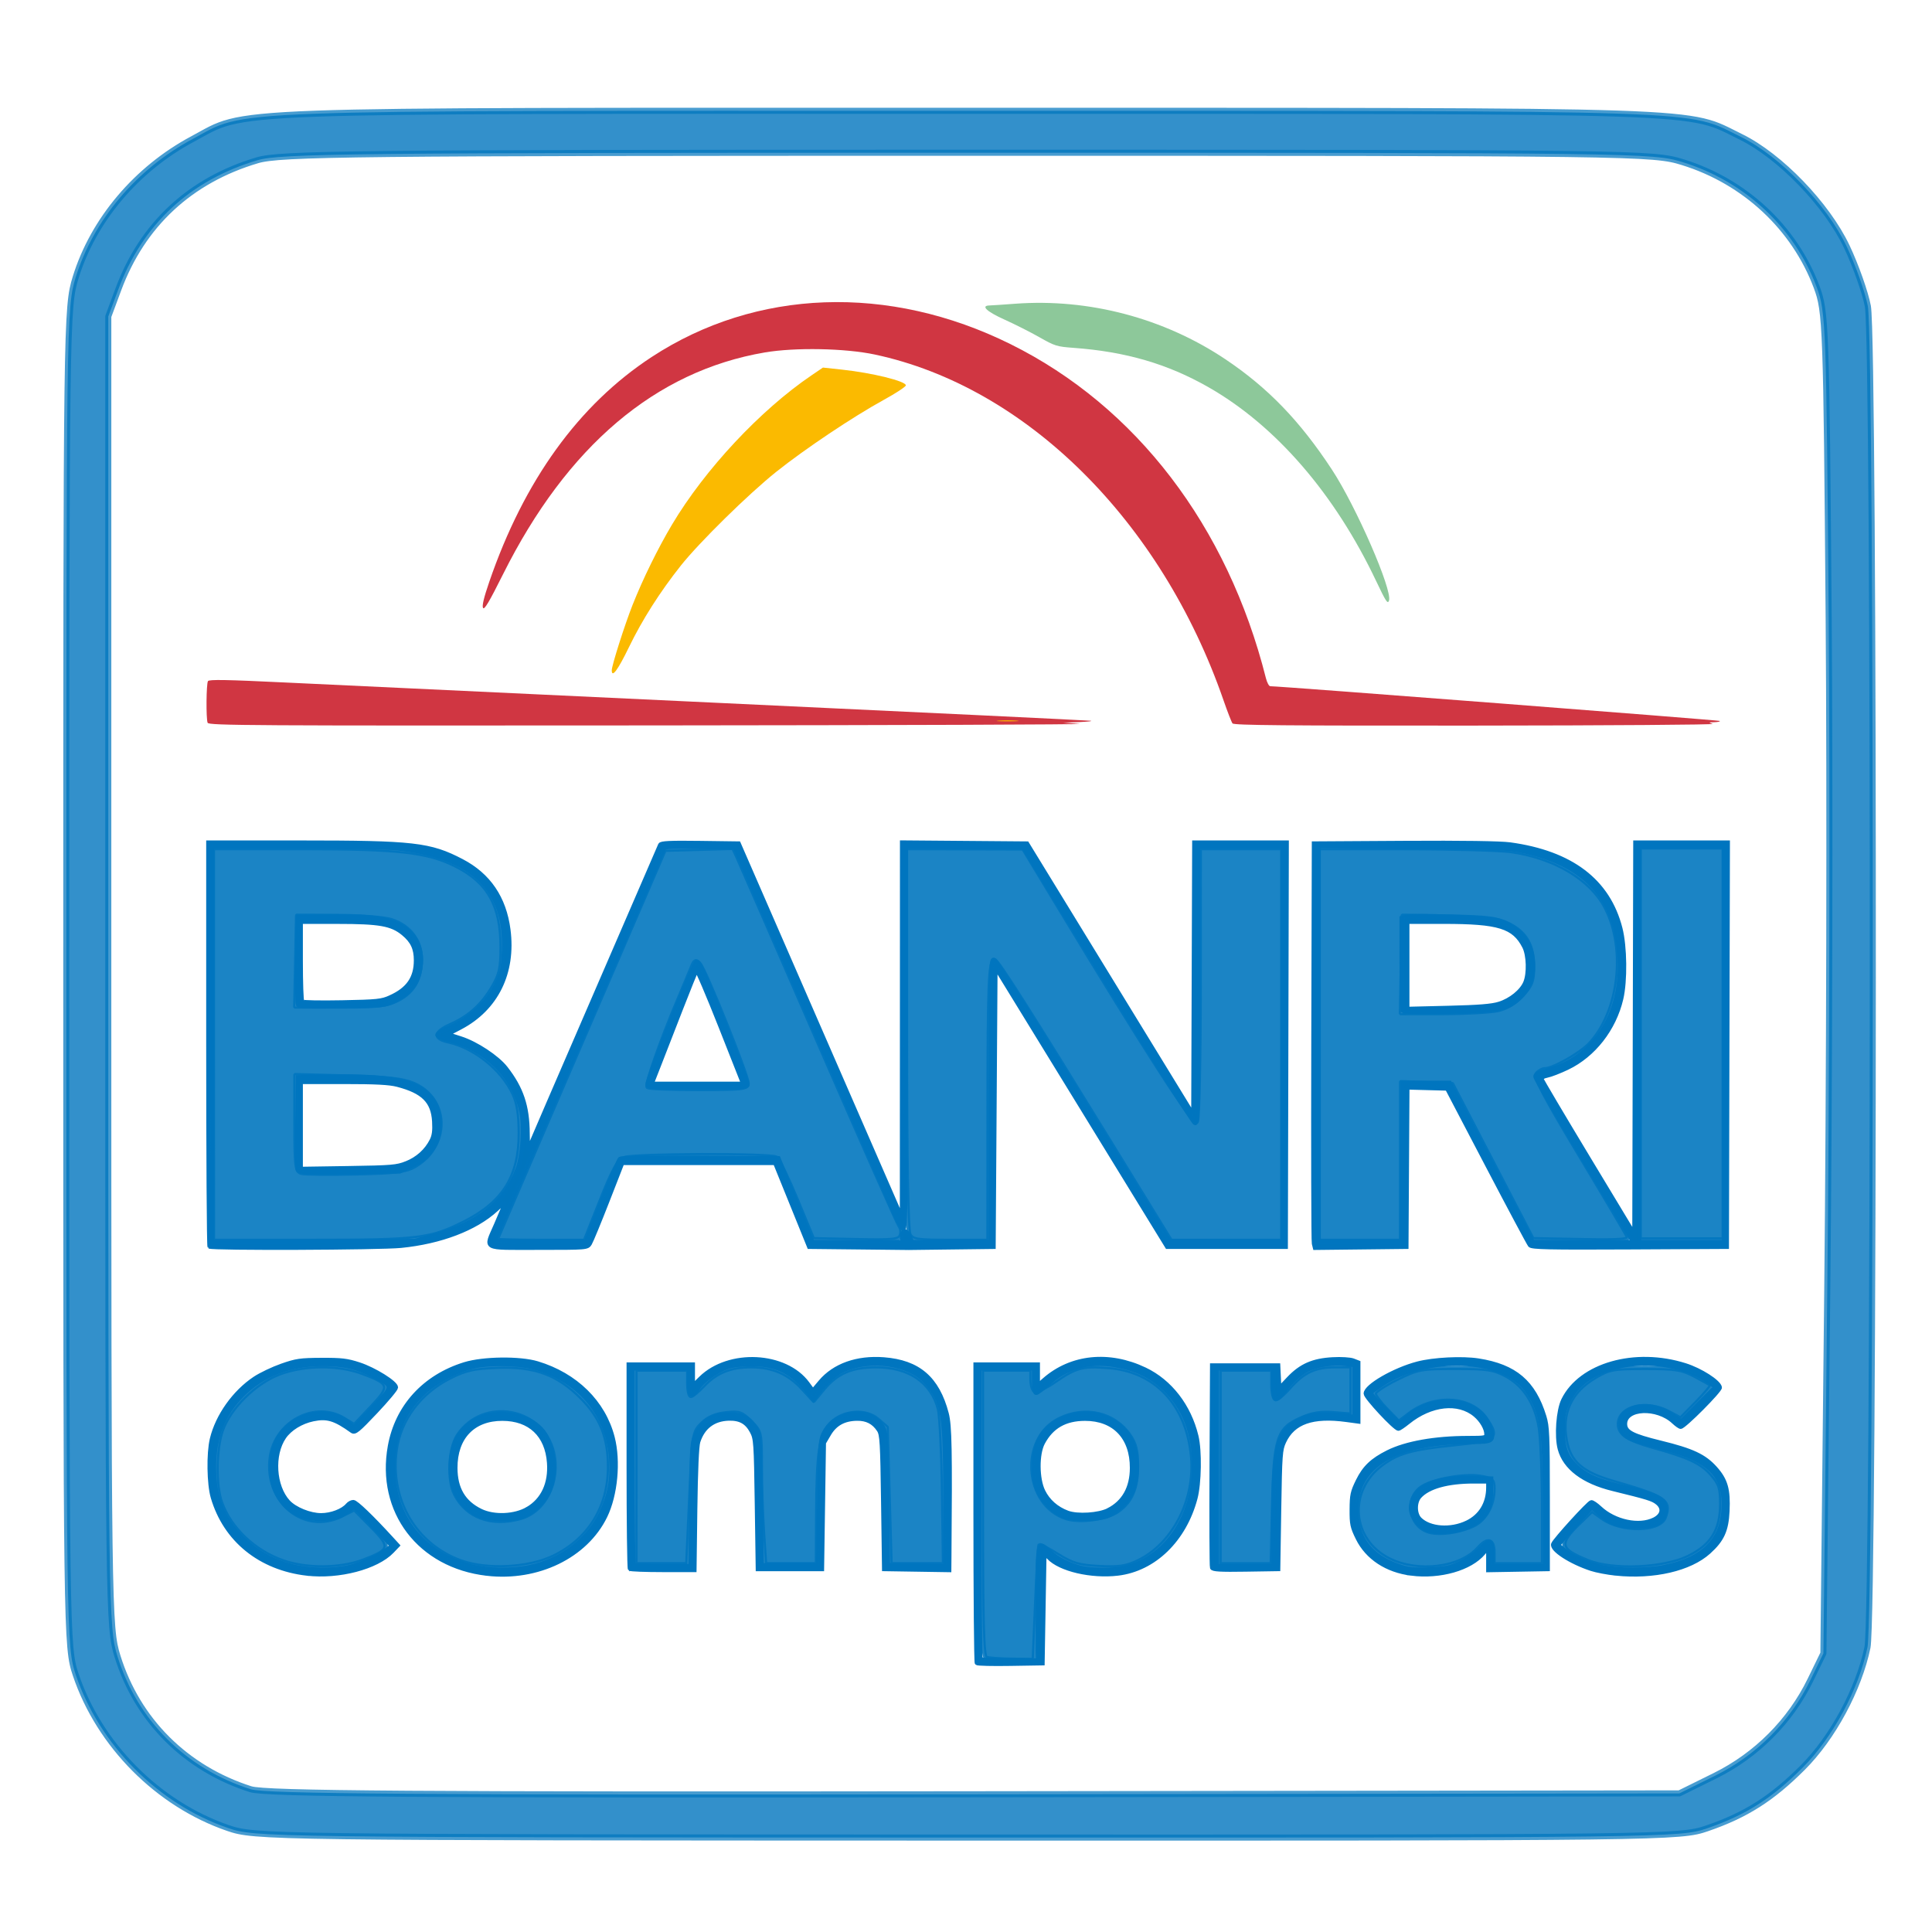 <?xml version="1.0" encoding="UTF-8" standalone="no"?>
<svg
   xmlns:dc="http://purl.org/dc/elements/1.1/"
   xmlns:cc="http://creativecommons.org/ns#"
   xmlns:rdf="http://www.w3.org/1999/02/22-rdf-syntax-ns#"
   xmlns:svg="http://www.w3.org/2000/svg"
   xmlns="http://www.w3.org/2000/svg"
   xmlns:sodipodi="http://sodipodi.sourceforge.net/DTD/sodipodi-0.dtd"
   xmlns:inkscape="http://www.inkscape.org/namespaces/inkscape"
   width="2500"
   height="2500"
   viewBox="0 0 192.756 192.756"
   version="1.1"
   id="svg14"
   sodipodi:docname="banri-compras.svg"
   inkscape:version="0.92.4 (5da689c313, 2019-01-14)">
  <defs
     id="defs18" />
  <sodipodi:namedview
     pagecolor="#ffffff"
     bordercolor="#666666"
     borderopacity="1"
     objecttolerance="10"
     gridtolerance="10"
     guidetolerance="10"
     inkscape:pageopacity="0"
     inkscape:pageshadow="2"
     inkscape:window-width="2560"
     inkscape:window-height="1017"
     id="namedview16"
     showgrid="false"
     inkscape:zoom="0.0944"
     inkscape:cx="-2155.7203"
     inkscape:cy="1250"
     inkscape:window-x="-8"
     inkscape:window-y="-8"
     inkscape:window-maximized="1"
     inkscape:current-layer="svg14" />
  <path
     inkscape:connector-curvature="0"
     id="path1731"
     style="fill:#0075be;fill-opacity:1;stroke:#0075bf;stroke-width:0.431;stroke-miterlimit:4;stroke-dasharray:none;stroke-opacity:1"
     d="m 127.051,151.79 c 0,-7.47 0.382,-8.985 2.546,-10.1 0.966,-0.498 1.284,-0.564 2.707,-0.564 0.887,0 1.887,0.061 2.224,0.136 l 0.611,0.136 v -2.606 -2.606 l -0.987,-0.121 c -0.998,-0.123 -2.404,0.062 -3.426,0.452 -0.821,0.312 -2.008,1.353 -2.545,2.231 -0.259,0.423 -0.618,0.772 -0.799,0.774 -0.286,0.004 -0.329,-0.19 -0.329,-1.499 v -1.504 h -2.821 -2.821 v 9.87 9.87 h 2.821 2.821 z m -6.119,4.615 c -0.051,-0.132 -0.07,-4.723 -0.043,-10.204 l 0.049,-9.964 h 3.291 3.291 l 0.056,1.155 0.056,1.155 0.941,-0.995 c 1.227,-1.297 2.428,-1.823 4.402,-1.928 0.83,-0.046 1.737,0.01 2.022,0.12 l 0.517,0.201 v 2.937 2.937 l -1.175,-0.159 c -3.382,-0.459 -5.327,0.222 -6.235,2.184 -0.367,0.792 -0.401,1.268 -0.489,6.774 l -0.094,5.922 -3.249,0.051 c -2.496,0.041 -3.27,-0.004 -3.34,-0.188 z m -51.964,-6.303 c 0.06,-6.038 0.069,-6.175 0.507,-7.063 0.663,-1.346 1.624,-1.914 3.24,-1.914 1.438,-4.1e-4 2.06,0.327 2.709,1.429 0.351,0.596 0.382,1.072 0.47,7.124 l 0.094,6.486 h 2.821 2.821 l 0.094,-6.204 c 0.084,-5.566 0.13,-6.277 0.446,-6.911 1.119,-2.251 4.437,-2.748 5.78,-0.865 0.451,0.632 0.451,0.634 0.545,7.306 l 0.094,6.674 2.868,0.052 2.868,0.052 -0.005,-6.82 c -0.005,-8.45 -0.189,-9.569 -1.909,-11.527 -1.686,-1.919 -5.609,-2.478 -8.351,-1.189 -0.769,0.361 -1.831,1.36 -2.573,2.418 l -0.329,0.47 -0.423,-0.564 c -1.613,-2.152 -3.199,-2.963 -5.783,-2.958 -0.978,0.002 -1.91,0.118 -2.4,0.298 -1.132,0.416 -2.433,1.356 -2.921,2.108 -0.656,1.013 -0.886,0.839 -0.886,-0.67 v -1.316 h -2.821 -2.821 v 9.745 c 0,5.36 0.056,9.801 0.125,9.87 0.069,0.069 1.375,0.125 2.902,0.125 h 2.776 z m -6.115,6.408 c -0.069,-0.069 -0.125,-4.68 -0.125,-10.246 V 136.144 h 3.197 3.197 v 1.073 1.073 l 0.799,-0.782 c 2.81,-2.748 8.436,-2.467 10.642,0.531 l 0.539,0.733 0.755,-0.895 c 1.39,-1.647 3.652,-2.452 6.318,-2.248 3.453,0.265 5.35,1.899 6.268,5.401 0.312,1.189 0.358,3.626 0.27,14.246 l -0.012,1.367 -3.244,-0.051 -3.244,-0.051 -0.094,-6.683 c -0.084,-5.97 -0.129,-6.737 -0.426,-7.188 -0.52,-0.793 -1.209,-1.148 -2.2,-1.133 -1.291,0.02 -2.183,0.512 -2.787,1.539 l -0.511,0.869 -0.094,6.298 -0.094,6.298 h -3.197 -3.197 l -0.096,-6.486 c -0.091,-6.18 -0.115,-6.522 -0.5,-7.244 -0.503,-0.943 -1.181,-1.318 -2.32,-1.283 -1.512,0.046 -2.566,0.845 -3.036,2.297 -0.142,0.441 -0.249,2.835 -0.301,6.746 l -0.08,6.063 h -3.15 c -1.733,0 -3.207,-0.056 -3.276,-0.125 z m 103.278,-0.174 c 3.716,-0.767 5.63,-2.614 5.826,-5.623 0.231,-3.558 -1.363,-5.114 -6.539,-6.38 -3.189,-0.78 -3.644,-1.042 -3.725,-2.145 -0.048,-0.641 0.03,-0.86 0.435,-1.236 1.017,-0.942 3.079,-0.855 4.64,0.195 l 0.978,0.658 1.705,-1.709 1.705,-1.709 -0.47,-0.376 c -1.979,-1.583 -5.578,-2.336 -8.599,-1.798 -2.853,0.507 -4.673,1.689 -5.642,3.661 -0.455,0.925 -0.523,1.285 -0.521,2.756 0,1.992 0.352,2.839 1.623,3.926 0.959,0.82 2.241,1.32 4.903,1.909 2.142,0.474 3.414,1.005 3.606,1.504 0.251,0.653 0.109,1.345 -0.368,1.793 -0.423,0.398 -0.697,0.464 -2.142,0.521 -1.89,0.074 -2.804,-0.218 -4.022,-1.288 l -0.706,-0.62 -1.188,1.301 c -0.653,0.716 -1.411,1.566 -1.684,1.89 l -0.496,0.589 0.613,0.518 c 0.792,0.669 2.385,1.373 3.81,1.685 1.572,0.344 4.537,0.334 6.262,-0.02 z m -4.923,0.651 c -0.816,-0.083 -1.916,-0.292 -2.445,-0.465 -2.068,-0.677 -3.998,-1.933 -3.792,-2.468 0.164,-0.427 3.556,-4.15 3.798,-4.169 0.118,-0.01 0.499,0.249 0.846,0.576 1.467,1.377 3.925,1.896 5.427,1.146 0.858,-0.428 0.983,-1.154 0.294,-1.696 -0.461,-0.362 -0.923,-0.505 -4.432,-1.366 -2.931,-0.719 -4.773,-2.111 -5.278,-3.987 -0.342,-1.27 -0.156,-3.843 0.354,-4.879 1.727,-3.512 7.151,-5.052 12.169,-3.455 1.528,0.486 3.327,1.638 3.435,2.199 0.056,0.289 -3.561,3.925 -3.904,3.925 -0.096,0 -0.411,-0.222 -0.701,-0.495 -1.648,-1.548 -4.853,-1.407 -4.853,0.213 0,0.809 0.701,1.179 3.564,1.881 3.151,0.773 4.342,1.329 5.428,2.537 1.056,1.174 1.329,2.127 1.226,4.286 -0.092,1.918 -0.523,2.862 -1.858,4.067 -1.886,1.703 -5.48,2.536 -9.278,2.151 z m -14.837,-5.073 c 1.359,-0.657 2.116,-1.909 2.119,-3.504 v -0.611 h -1.47 c -2.598,0 -4.517,0.534 -5.39,1.499 -0.509,0.562 -0.5,1.755 0.017,2.272 0.977,0.977 3.094,1.131 4.723,0.344 z m -4.002,0.709 c -0.873,-0.398 -1.589,-1.354 -1.589,-2.121 0,-2.052 2.177,-3.145 6.049,-3.038 l 1.944,0.054 -0.012,1.348 c -0.015,1.733 -0.574,2.634 -2.096,3.379 -1.24,0.606 -3.382,0.795 -4.296,0.378 z m 3.229,3.373 c 0.64,-0.287 1.513,-0.886 1.967,-1.348 1.128,-1.149 1.302,-1.097 1.302,0.391 v 1.222 h 2.633 2.633 v -5.991 c 0,-7.766 -0.271,-9.468 -1.852,-11.621 -2.368,-3.225 -9.924,-3.502 -14.407,-0.528 -0.575,0.381 -1.083,0.755 -1.129,0.83 -0.046,0.075 0.582,0.798 1.396,1.607 l 1.48,1.471 0.8,-0.684 c 2.855,-2.443 7.386,-1.793 8.279,1.187 0.366,1.221 0.232,1.322 -1.759,1.322 -7.684,0 -11.643,2.315 -11.637,6.805 0.005,2.722 1.401,4.599 4.137,5.557 1.058,0.371 1.527,0.426 3.126,0.368 1.553,-0.057 2.081,-0.159 3.031,-0.586 z m -4.778,0.996 c -2.446,-0.302 -4.398,-1.584 -5.347,-3.511 -0.557,-1.131 -0.617,-1.414 -0.609,-2.877 0.007,-1.441 0.077,-1.762 0.618,-2.86 0.656,-1.331 1.42,-2.06 2.982,-2.845 1.805,-0.906 4.706,-1.422 8,-1.422 1.728,0 1.839,-0.025 1.839,-0.386 0,-0.568 -0.474,-1.385 -1.117,-1.926 -1.68,-1.413 -4.441,-1.111 -6.72,0.736 -0.431,0.349 -0.856,0.635 -0.945,0.635 -0.348,0 -3.256,-3.123 -3.256,-3.497 0,-0.739 2.831,-2.375 5.172,-2.988 1.583,-0.415 4.441,-0.559 6.061,-0.305 3.649,0.571 5.514,2.154 6.57,5.577 0.31,1.003 0.346,1.858 0.346,8.17 v 7.05 l -2.962,0.052 -2.962,0.052 v -1.147 -1.147 l -0.49,0.582 c -1.308,1.554 -4.307,2.413 -7.181,2.058 z m -88.175,-6.443 c 1.529,-0.896 2.29,-2.534 2.141,-4.608 -0.2,-2.779 -1.91,-4.392 -4.664,-4.397 -2.924,-0.005 -4.704,1.859 -4.693,4.917 0.007,2.079 0.823,3.46 2.535,4.288 1.321,0.639 3.4,0.55 4.681,-0.201 z m -4.873,0.66 c -1.833,-0.832 -2.787,-2.477 -2.794,-4.818 -0.008,-2.653 1.207,-4.458 3.438,-5.106 2.075,-0.603 4.665,0.088 5.774,1.542 1.111,1.456 1.378,4.282 0.569,6.018 -0.518,1.112 -1.692,2.188 -2.724,2.497 -1.132,0.339 -3.377,0.269 -4.263,-0.134 z m 5.082,5.145 c 3.125,-0.656 5.84,-2.703 7.104,-5.357 0.869,-1.824 1.159,-3.356 1.025,-5.418 -0.293,-4.521 -3.266,-7.998 -7.847,-9.179 -1.472,-0.379 -4.375,-0.42 -5.83,-0.081 -1.832,0.427 -3.991,1.59 -5.208,2.807 -1.986,1.985 -2.879,4.249 -2.879,7.298 0,4.872 2.922,8.568 7.781,9.842 1.638,0.429 4.058,0.466 5.854,0.089 z m -4.267,0.649 c -6.719,-0.772 -10.855,-6.206 -9.68,-12.716 0.712,-3.947 3.44,-6.935 7.459,-8.173 1.852,-0.57 5.497,-0.614 7.241,-0.088 3.829,1.155 6.605,3.885 7.507,7.384 0.616,2.39 0.303,5.74 -0.737,7.869 -1.94,3.974 -6.739,6.304 -11.79,5.724 z m -13.739,-0.649 c 1.199,-0.282 2.966,-1.102 3.796,-1.76 l 0.46,-0.365 -1.868,-1.958 -1.868,-1.958 -0.813,0.573 c -0.695,0.49 -1.019,0.583 -2.224,0.644 -2.319,0.117 -3.961,-0.827 -4.832,-2.778 -0.564,-1.263 -0.542,-3.53 0.048,-4.862 1.205,-2.723 5.035,-3.769 7.183,-1.963 l 0.6,0.505 1.853,-1.952 c 2.118,-2.231 2.114,-2.152 0.192,-3.171 -1.718,-0.911 -3.091,-1.233 -5.209,-1.223 -3.258,0.015 -5.951,1.054 -7.972,3.074 -1.941,1.941 -2.844,4.237 -2.84,7.222 0.005,3.005 0.841,5.113 2.805,7.063 1.421,1.41 2.98,2.297 4.942,2.811 1.672,0.438 4.126,0.479 5.747,0.097 z m -4.221,0.641 c -4.668,-0.543 -8.136,-3.35 -9.386,-7.596 -0.39,-1.326 -0.438,-4.379 -0.092,-5.828 0.55,-2.297 2.239,-4.676 4.282,-6.032 0.592,-0.393 1.799,-0.968 2.683,-1.278 1.444,-0.506 1.845,-0.565 3.958,-0.575 2.006,-0.01 2.557,0.056 3.757,0.448 1.528,0.5 3.672,1.839 3.672,2.293 0,0.155 -0.913,1.247 -2.028,2.426 -1.774,1.875 -2.068,2.114 -2.351,1.91 -1.695,-1.222 -2.486,-1.46 -3.884,-1.17 -1.194,0.248 -2.319,0.939 -2.893,1.777 -1.217,1.775 -1.022,4.927 0.401,6.475 0.666,0.725 2.165,1.334 3.287,1.336 1.016,0.002 2.186,-0.445 2.661,-1.018 0.135,-0.163 0.385,-0.296 0.556,-0.296 0.274,0 1.82,1.483 3.773,3.618 l 0.644,0.704 -0.553,0.579 c -1.53,1.602 -5.315,2.594 -8.487,2.224 z m 79.967,-6.326 c 1.543,-0.795 2.34,-2.224 2.347,-4.207 0.011,-3.059 -1.77,-4.923 -4.693,-4.917 -1.982,0.004 -3.334,0.777 -4.202,2.403 -0.596,1.116 -0.58,3.603 0.033,4.846 0.484,0.982 1.33,1.727 2.425,2.135 0.993,0.37 3.132,0.235 4.091,-0.259 z m -4.394,0.635 c -0.995,-0.36 -2.099,-1.406 -2.585,-2.451 -0.355,-0.763 -0.445,-1.264 -0.44,-2.462 0.011,-2.433 0.684,-3.73 2.434,-4.681 2.706,-1.472 6.187,-0.438 7.347,2.182 0.587,1.326 0.612,3.6 0.053,4.851 -0.468,1.047 -1.412,2.013 -2.41,2.466 -0.89,0.404 -3.393,0.458 -4.398,0.094 z m -2.659,8.624 c 0,-6.358 -0.026,-6.242 1.179,-5.105 0.758,0.715 2,1.346 3.186,1.619 1.043,0.24 3.213,0.239 4.265,-0.004 4.144,-0.955 6.986,-5.117 6.978,-10.218 -0.005,-3.246 -1.034,-5.869 -3.023,-7.71 -1.377,-1.275 -2.811,-1.958 -4.844,-2.308 -2.639,-0.455 -4.934,0.191 -6.767,1.904 -0.505,0.472 -1.016,0.859 -1.134,0.859 -0.14,0 -0.216,-0.429 -0.216,-1.222 v -1.222 h -2.727 -2.727 v 14.445 c 0,7.945 0.056,14.501 0.125,14.57 0.069,0.069 1.381,0.125 2.915,0.125 h 2.79 z m -6.077,5.989 c -0.071,-0.071 -0.13,-6.799 -0.13,-14.951 V 136.144 h 3.103 3.103 v 1.054 1.053 l 0.651,-0.571 c 2.686,-2.358 6.455,-2.747 10.036,-1.038 2.522,1.204 4.409,3.649 5.131,6.646 0.352,1.461 0.3,4.706 -0.099,6.204 -1.104,4.143 -4.114,7.064 -7.726,7.496 -2.645,0.317 -5.774,-0.413 -6.897,-1.609 l -0.438,-0.466 -0.094,5.515 -0.094,5.514 -3.209,0.051 c -1.765,0.03 -3.267,-0.005 -3.338,-0.078 z" />
  <path
     inkscape:connector-curvature="0"
     id="path1703"
     style="fill:#0075be;fill-opacity:1;stroke:#0075bf;stroke-width:0.431;stroke-miterlimit:4;stroke-dasharray:none;stroke-opacity:1"
     d="M 172.002,104.183 V 84.443 h -4.232 -4.232 v 19.74 19.74 h 4.232 4.232 z m -22.426,-4.03 c 1.151,-0.361 2.249,-1.251 2.611,-2.118 0.378,-0.903 0.324,-2.754 -0.104,-3.589 -1.034,-2.015 -2.548,-2.484 -8.021,-2.484 h -3.658 v 4.349 4.349 l 4.091,-0.099 c 3.05,-0.074 4.343,-0.177 5.081,-0.408 z m -9.595,0.725 c -0.078,-0.078 -0.141,-2.199 -0.141,-4.713 v -4.571 l 0.483,-0.121 c 0.759,-0.19 7.775,0.046 8.876,0.296 2.074,0.475 3.46,1.914 3.701,3.842 0.197,1.575 -0.181,2.851 -1.122,3.792 -1.284,1.283 -2.04,1.444 -7.237,1.538 -2.431,0.046 -4.483,0.015 -4.561,-0.062 z m -0.096,15.102 0.049,-7.943 h 2.351 2.351 l 4.138,7.939 4.138,7.939 5.028,0.004 5.028,0.004 -4.887,-8.092 c -2.688,-4.451 -4.887,-8.238 -4.887,-8.416 0,-0.234 0.264,-0.386 0.951,-0.549 4.825,-1.146 7.772,-5.619 7.455,-11.318 -0.325,-5.842 -3.33,-9.217 -9.435,-10.595 -1.556,-0.351 -2.489,-0.39 -11.149,-0.461 l -9.451,-0.078 v 19.754 19.754 h 4.136 4.136 z m -8.791,8.087 c -0.057,-0.235 -0.08,-9.309 -0.052,-20.167 l 0.052,-19.74 9.028,-0.055 c 5.808,-0.036 9.564,0.02 10.532,0.15 6.108,0.835 9.793,3.637 11.003,8.367 0.467,1.823 0.507,5.243 0.084,7.038 -0.708,3.004 -2.747,5.612 -5.367,6.867 -0.759,0.363 -1.662,0.714 -2.007,0.778 -0.376,0.071 -0.606,0.215 -0.572,0.36 0.032,0.133 2.13,3.678 4.664,7.878 l 4.608,7.636 0.048,-19.557 0.048,-19.557 h 4.608 4.608 l -0.048,20.163 -0.048,20.163 -9.709,0.051 c -8.066,0.041 -9.745,0.004 -9.924,-0.211 -0.118,-0.143 -2.026,-3.718 -4.238,-7.945 l -4.023,-7.686 -1.99,-0.053 -1.99,-0.053 -0.049,7.949 -0.049,7.949 -4.556,0.051 -4.556,0.051 z M 71.888,102.393 c -1.247,-3.156 -2.324,-5.673 -2.394,-5.593 -0.07,0.08 -0.783,1.837 -1.586,3.905 -0.803,2.068 -1.782,4.585 -2.177,5.593 l -0.718,1.833 h 4.571 4.571 z m -7.276,5.785 c 0.006,-0.688 4.62,-12.171 4.913,-12.227 0.221,-0.041 0.865,1.386 2.672,5.932 1.309,3.293 2.38,6.131 2.38,6.306 0,0.291 -0.426,0.318 -4.984,0.318 -4.622,0 -4.984,-0.025 -4.981,-0.329 z m -4.533,11.609 c 0.875,-2.223 1.681,-4.105 1.791,-4.181 0.11,-0.077 3.708,-0.119 7.995,-0.094 l 7.794,0.046 1.698,4.183 1.698,4.183 h 4.473 4.473 v -0.533 c 0,-0.34 0.099,-0.533 0.272,-0.533 0.15,0 0.372,0.24 0.493,0.533 l 0.221,0.533 h 3.927 3.927 v -14.114 c 0,-13.233 0.02,-14.11 0.323,-14.052 0.197,0.036 3.668,5.517 8.913,14.067 l 8.59,14.005 5.663,0.051 5.663,0.051 V 104.189 84.445 h -4.232 -4.232 v 13.832 c 0,12.537 -0.029,13.826 -0.299,13.771 -0.164,-0.036 -4.082,-6.237 -8.707,-13.785 l -8.408,-13.724 -5.869,-0.051 -5.869,-0.051 v 19.085 c 0,15.45 -0.046,19.085 -0.242,19.085 -0.133,0 -0.631,-0.909 -1.105,-2.021 -0.475,-1.112 -2.579,-5.955 -4.677,-10.763 -2.098,-4.808 -5.435,-12.465 -7.416,-17.014 l -3.602,-8.272 -3.519,-0.051 c -3.507,-0.051 -3.519,-0.051 -3.683,0.376 -0.166,0.432 -6.091,14.137 -12.905,29.85 -2.04,4.705 -3.752,8.704 -3.804,8.886 -0.088,0.312 0.183,0.33 4.486,0.282 l 4.579,-0.051 z M 38.937,99.511 c 1.792,-0.808 2.566,-1.925 2.566,-3.703 0,-1.187 -0.348,-1.925 -1.265,-2.68 -1.153,-0.95 -2.355,-1.164 -6.533,-1.164 h -3.702 v 3.917 c 0,2.154 0.063,3.982 0.141,4.061 0.078,0.079 1.876,0.11 3.997,0.069 3.505,-0.068 3.941,-0.114 4.796,-0.499 z m -9.22,0.688 c -0.054,-0.14 -0.075,-2.156 -0.047,-4.48 l 0.051,-4.226 3.187,-0.052 c 3.728,-0.06 5.35,0.124 6.763,0.771 1.851,0.847 2.673,2.61 2.2,4.719 -0.284,1.27 -1.076,2.208 -2.421,2.869 -1.071,0.526 -1.104,0.529 -5.356,0.591 -3.469,0.051 -4.297,0.015 -4.376,-0.192 z m 10.828,15.866 c 1.117,-0.442 2.007,-1.243 2.528,-2.276 0.238,-0.471 0.304,-0.971 0.251,-1.901 -0.114,-2.011 -1.099,-2.995 -3.669,-3.665 -0.805,-0.21 -2.169,-0.281 -5.366,-0.281 h -4.286 v 4.341 4.341 l 4.749,-0.073 c 4.35,-0.067 4.837,-0.108 5.793,-0.486 z m -10.828,0.677 c -0.053,-0.139 -0.074,-2.281 -0.046,-4.761 l 0.051,-4.508 3.385,-0.057 c 6.496,-0.109 9.066,0.553 10.264,2.645 0.662,1.156 0.64,3.11 -0.049,4.284 -0.636,1.084 -0.963,1.366 -2.321,2.002 l -1.123,0.526 -5.032,0.06 c -4.079,0.051 -5.05,0.01 -5.129,-0.192 z m 13.493,6.575 c 4.508,-1.227 7.147,-3.319 8.433,-6.682 0.511,-1.336 0.697,-4.179 0.376,-5.727 -0.722,-3.477 -3.625,-6.334 -7.278,-7.163 -0.645,-0.146 -1.102,-0.351 -1.102,-0.493 0,-0.133 0.407,-0.402 0.904,-0.597 2.269,-0.891 4.104,-2.567 5.071,-4.632 0.507,-1.084 0.593,-1.501 0.665,-3.232 0.25,-6.063 -3.142,-9.322 -10.563,-10.149 -1.004,-0.112 -5.495,-0.201 -10.174,-0.201 h -8.377 v 19.751 19.751 l 10.109,-0.065 10.109,-0.065 z m -22.297,1.045 c -0.069,-0.069 -0.125,-9.164 -0.125,-20.21 V 84.067 l 9.169,0.001 c 11.322,0.001 12.941,0.186 16.105,1.839 2.695,1.408 4.248,3.694 4.656,6.853 0.554,4.289 -1.2,7.858 -4.792,9.749 l -1.284,0.676 1.34,0.431 c 1.532,0.493 3.627,1.876 4.466,2.95 1.574,2.014 2.176,3.805 2.19,6.516 0.005,1.017 0.068,1.694 0.14,1.504 0.072,-0.189 3.026,-7.028 6.564,-15.197 3.538,-8.169 6.477,-14.96 6.53,-15.091 0.075,-0.184 0.975,-0.227 3.958,-0.188 l 3.862,0.051 8.151,18.706 8.151,18.706 0.005,-18.756 0.005,-18.756 6.229,0.051 6.229,0.051 8.3,13.55 8.3,13.55 0.048,-13.597 0.048,-13.597 h 4.608 4.607 l -0.048,20.163 -0.048,20.163 h -5.91 -5.91 l -8.572,-13.963 -8.572,-13.963 -0.094,13.963 -0.094,13.963 -4.189,0.051 -4.189,0.051 -0.171,-0.427 -0.171,-0.427 -0.012,0.426 -0.012,0.426 -4.822,-0.051 -4.822,-0.051 -1.696,-4.183 -1.696,-4.183 -7.634,3.6e-4 -7.634,3.5e-4 -1.486,3.807 c -0.817,2.094 -1.602,3.997 -1.744,4.23 -0.257,0.421 -0.279,0.423 -5.144,0.423 -5.686,0 -5.289,0.216 -4.21,-2.286 1.131,-2.623 1.131,-2.556 0.005,-1.526 -2.089,1.909 -5.53,3.22 -9.493,3.617 -2.12,0.213 -18.881,0.274 -19.086,0.07 z" />
  <path
     inkscape:connector-curvature="0"
     style="fill:#d03642;fill-opacity:1;stroke-width:0.188"
     d="m 20.714,72.113 c -0.165,-0.429 -0.135,-3.891 0.036,-4.159 0.112,-0.175 1.852,-0.144 7.755,0.141 4.186,0.202 23.861,1.128 43.722,2.057 19.861,0.929 36.322,1.72 36.581,1.758 0.259,0.036 -0.249,0.096 -1.128,0.131 l -1.599,0.063 1.599,0.118 c 0.879,0.065 -18.303,0.134 -42.626,0.153 -40.174,0.031 -44.235,0.01 -44.339,-0.263 z"
     id="path1701" />
  <path
     inkscape:connector-curvature="0"
     style="fill:#d03642;fill-opacity:1;stroke-width:0.188"
     d="M 68.559,71.823 97.053,71.798 86.051,71.261 C 65.791,70.273 22.961,68.273 22.057,68.273 l -0.893,4.3e-5 v 1.911 1.911 l 9.451,-0.124 c 5.198,-0.069 22.273,-0.135 37.945,-0.148 z"
     id="path1699" />
  <path
     inkscape:connector-curvature="0"
     style="fill:#fbba00;fill-opacity:1;stroke-width:0.188"
     d="m 101.426,71.897 c -0.491,-0.041 -1.295,-0.041 -1.787,0 -0.491,0.041 -0.089,0.071 0.893,0.071 0.983,0 1.385,-0.031 0.893,-0.071 z"
     id="path1697" />
  <path
     inkscape:connector-curvature="0"
     style="fill:#d03642;fill-opacity:1;stroke-width:0.188"
     d="m 122.968,72.176 c -0.099,-0.13 -0.502,-1.166 -0.896,-2.303 C 115.873,51.971 102.372,38.586 87.273,35.37 84.322,34.742 79.318,34.648 76.295,35.165 c -10.888,1.86 -19.729,9.355 -26.112,22.138 -1.379,2.762 -1.863,3.575 -1.99,3.348 -0.115,-0.206 0.078,-1.017 0.615,-2.583 3.473,-10.125 8.927,-17.68 16.203,-22.446 10.42,-6.825 23.671,-7.302 35.805,-1.289 12.527,6.207 21.659,18.151 25.486,33.331 0.111,0.439 0.304,0.799 0.429,0.8 1.029,0.004 44.771,3.384 44.853,3.465 0.058,0.058 -0.183,0.114 -0.537,0.125 -0.596,0.015 -0.609,0.031 -0.172,0.169 0.259,0.083 -10.374,0.159 -23.628,0.169 -19.075,0.015 -24.135,-0.031 -24.277,-0.216 z"
     id="path1695" />
  <path
     inkscape:connector-curvature="0"
     style="fill:#d03642;fill-opacity:1;stroke-width:0.188"
     d="m 168.569,71.9 c -0.284,-0.041 -0.75,-0.041 -1.034,0 -0.284,0.041 -0.052,0.078 0.517,0.078 0.569,0 0.802,-0.036 0.517,-0.078 z"
     id="path1693" />
  <path
     inkscape:connector-curvature="0"
     style="fill:#d03642;fill-opacity:1;stroke:#d03642;stroke-width:0.188;stroke-opacity:1"
     d="m 164.008,71.711 c -0.414,-0.041 -9.076,-0.697 -19.25,-1.46 -10.174,-0.763 -18.532,-1.421 -18.573,-1.463 -0.041,-0.041 -0.365,-1.126 -0.719,-2.409 -1.778,-6.45 -4.382,-12.009 -8.008,-17.088 -10.883,-15.248 -29.039,-22.179 -44.527,-16.999 -8.837,2.955 -16.047,9.539 -20.793,18.989 -0.82,1.633 -2.389,5.249 -2.387,5.501 3.91e-4,0.066 0.488,-0.769 1.083,-1.855 3.358,-6.126 7.947,-11.529 12.658,-14.9 2.099,-1.502 5.986,-3.483 8.357,-4.259 14.098,-4.614 30.378,1.97 41.561,16.809 4.09,5.427 7.461,11.983 9.789,19.035 0.061,0.186 4.37,0.229 20.819,0.204 11.408,-0.015 20.403,-0.064 19.989,-0.104 z"
     id="path1691" />
  <path
     inkscape:connector-curvature="0"
     style="fill:#fbba00;fill-opacity:1;stroke-width:0.188"
     d="m 61.036,66.876 c 0,-0.488 1.295,-4.555 2.081,-6.535 1.031,-2.6 2.534,-5.657 3.932,-8.004 3.285,-5.513 8.804,-11.419 13.911,-14.886 l 1.147,-0.779 1.925,0.208 c 3.007,0.325 6.345,1.148 6.345,1.565 0,0.133 -0.993,0.786 -2.207,1.452 -3.068,1.684 -7.883,4.906 -10.728,7.18 -2.774,2.217 -7.682,7.041 -9.516,9.354 -2.09,2.636 -3.846,5.397 -5.169,8.125 -1.115,2.301 -1.72,3.117 -1.72,2.32 z"
     id="path1689" />
  <path
     inkscape:connector-curvature="0"
     style="fill:#fbba00;fill-opacity:1;stroke-width:0.188"
     d="m 64.945,59.836 c 4.852,-7.365 13.426,-14.963 22.708,-20.123 1.103,-0.613 2.045,-1.155 2.094,-1.203 0.15,-0.15 -3.876,-1.032 -5.671,-1.243 l -1.693,-0.199 -0.98,0.61 c -3.143,1.955 -8.245,6.786 -10.922,10.34 -3.066,4.07 -5.797,9.095 -7.433,13.676 -1.199,3.357 -1.211,3.501 -0.121,1.509 0.536,-0.98 1.444,-2.495 2.019,-3.367 z"
     id="path1687" />
  <path
     inkscape:connector-curvature="0"
     style="fill:#8dc89a;fill-opacity:1;stroke-width:0.188"
     d="m 137.302,57.978 c -4.121,-8.702 -10.017,-15.518 -16.74,-19.351 -4.074,-2.323 -8.247,-3.54 -13.442,-3.921 -1.682,-0.123 -1.874,-0.183 -3.409,-1.055 -0.895,-0.509 -2.457,-1.299 -3.472,-1.755 -1.787,-0.804 -2.421,-1.396 -1.523,-1.42 0.224,-0.005 1.38,-0.083 2.569,-0.172 7.34,-0.547 14.842,1.433 20.965,5.533 4.248,2.845 7.436,6.146 10.63,11.006 2.421,3.684 6.058,12.028 5.701,13.078 -0.129,0.379 -0.307,0.107 -1.278,-1.943 z"
     id="path1685" />
  <path
     inkscape:connector-curvature="0"
     style="fill:#8dc89a;fill-opacity:1;stroke-width:0.188"
     d="m 138.359,59.312 c -0.222,-0.381 -0.275,-0.259 -0.094,0.214 0.065,0.168 0.157,0.266 0.205,0.217 0.049,-0.051 0,-0.242 -0.112,-0.431 z"
     id="path1683" />
  <path
     inkscape:connector-curvature="0"
     style="fill:#8dc89a;fill-opacity:1;stroke-width:0.188"
     d="m 137.232,56.42 c -2.533,-6.698 -5.631,-11.635 -10.08,-16.064 -5.165,-5.143 -10.88,-8.081 -18.344,-9.43 -1.914,-0.346 -8.242,-0.473 -9.303,-0.187 -0.524,0.141 -0.411,0.221 1.881,1.325 1.341,0.646 2.819,1.418 3.284,1.714 0.767,0.489 1.06,0.552 3.134,0.676 5.992,0.357 11.713,2.525 16.673,6.318 1.66,1.27 4.655,4.195 6.269,6.123 1.829,2.185 4.406,6.101 5.803,8.817 0.62,1.206 1.147,2.174 1.17,2.15 0.023,-0.025 -0.196,-0.672 -0.487,-1.442 z"
     id="path1681" />
  <path
     style="opacity:0.894;fill:#0075be;fill-opacity:1;stroke:#0075bf;stroke-width:0.431;stroke-linecap:round;stroke-linejoin:round;stroke-miterlimit:4;stroke-dasharray:none;stroke-opacity:1;paint-order:stroke fill markers"
     d="M 163.591,104.101 V 84.543 h 4.191 4.191 v 19.558 19.558 h -4.191 -4.191 z"
     id="path1795"
     inkscape:connector-curvature="0" />
  <path
     style="opacity:0.894;fill:#0075be;fill-opacity:1;stroke:#0075bf;stroke-width:0.431;stroke-linecap:round;stroke-linejoin:round;stroke-miterlimit:4;stroke-dasharray:none;stroke-opacity:1;paint-order:stroke fill markers"
     d="M 131.555,104.207 V 84.615 l 8.644,0.005 c 4.754,0.003 9.533,0.138 10.619,0.298 4.364,0.643 7.945,2.802 9.41,5.674 2.112,4.14 1.368,10.37 -1.62,13.563 -0.912,0.974 -3.64,2.521 -4.447,2.521 -0.256,0 -0.627,0.196 -0.826,0.436 -0.277,0.334 0.721,2.238 4.273,8.15 2.549,4.243 4.711,7.903 4.805,8.135 0.135,0.332 -0.843,0.401 -4.662,0.329 l -4.833,-0.091 -4.02,-7.738 -4.02,-7.738 -2.546,-0.096 -2.546,-0.096 v 7.917 7.917 h -4.116 -4.116 z m 17.946,-3.448 c 0.834,-0.192 1.71,-0.731 2.387,-1.469 0.916,-0.997 1.07,-1.408 1.07,-2.848 0,-2.138 -0.748,-3.421 -2.487,-4.262 -1.114,-0.539 -2.147,-0.667 -5.934,-0.734 l -4.585,-0.081 -0.091,4.857 -0.091,4.857 4.207,-0.005 c 2.314,-0.004 4.8,-0.145 5.524,-0.312 z"
     id="path1805"
     inkscape:connector-curvature="0" />
  <path
     style="opacity:0.894;fill:#0075be;fill-opacity:1;stroke:#0075bf;stroke-width:0.431;stroke-linecap:round;stroke-linejoin:round;stroke-miterlimit:4;stroke-dasharray:none;stroke-opacity:1;paint-order:stroke fill markers"
     d="m 90.735,123.162 c -0.224,-0.418 -0.341,-7.156 -0.341,-19.592 V 84.615 l 5.845,0.015 5.845,0.015 3.425,5.665 c 8.682,14.362 13.619,22.03 13.898,21.588 0.156,-0.246 0.286,-6.485 0.288,-13.865 l 0.005,-13.418 h 4.116 4.116 v 19.592 19.592 h -5.555 -5.555 l -6.017,-9.796 c -7.767,-12.644 -11.292,-18.193 -11.559,-18.193 -0.518,0 -0.612,2.25 -0.616,14.735 l -0.005,13.254 h -3.775 c -3.395,0 -3.809,-0.064 -4.116,-0.637 z"
     id="path1807"
     inkscape:connector-curvature="0" />
  <path
     style="opacity:0.894;fill:#0075be;fill-opacity:1;stroke:#0075bf;stroke-width:0.431;stroke-linecap:round;stroke-linejoin:round;stroke-miterlimit:4;stroke-dasharray:none;stroke-opacity:1;paint-order:stroke fill markers"
     d="m 49.564,123.689 c 0,-0.06 3.77,-8.84 8.379,-19.51 l 8.379,-19.4 3.418,-0.093 3.418,-0.093 0.422,0.916 c 0.232,0.504 3.903,8.918 8.157,18.697 4.255,9.78 7.872,17.948 8.038,18.151 0.166,0.204 0.209,0.615 0.093,0.915 -0.182,0.475 -0.756,0.533 -4.477,0.454 l -4.268,-0.091 -1.631,-3.938 c -0.897,-2.166 -1.811,-4.053 -2.032,-4.193 -0.572,-0.364 -14.191,-0.327 -15.158,0.041 -0.639,0.243 -1.129,1.123 -2.384,4.281 l -1.579,3.975 h -4.388 c -2.413,0 -4.388,-0.051 -4.388,-0.11 z m 25.025,-15.591 c 0,-0.785 -4.25,-11.368 -4.792,-11.934 -0.386,-0.403 -0.494,-0.356 -0.765,0.329 -0.173,0.439 -0.786,1.909 -1.361,3.268 -1.707,4.034 -3.267,8.475 -3.052,8.69 0.11,0.11 2.399,0.201 5.085,0.201 4.357,0 4.884,-0.06 4.884,-0.554 z"
     id="path1809"
     inkscape:connector-curvature="0" />
  <path
     style="opacity:0.894;fill:#0075be;fill-opacity:1;stroke:#0075bf;stroke-width:0.431;stroke-linecap:round;stroke-linejoin:round;stroke-miterlimit:4;stroke-dasharray:none;stroke-opacity:1;paint-order:stroke fill markers"
     d="M 21.245,104.207 V 84.615 h 8.862 c 9.713,0 12.58,0.329 15.42,1.768 3.211,1.627 4.522,3.984 4.517,8.12 -0.004,2.097 -0.14,2.713 -0.894,3.999 -1.043,1.78 -2.349,2.954 -4.19,3.766 -1.601,0.706 -1.696,1.312 -0.253,1.624 2.648,0.571 5.403,2.785 6.541,5.254 0.428,0.928 0.608,2.095 0.611,3.951 0.007,4.267 -1.632,6.895 -5.517,8.849 -3.411,1.715 -4.536,1.853 -15.185,1.853 h -9.91 z m 20.154,12.121 c 3.471,-2.027 3.381,-6.705 -0.157,-8.197 -1.074,-0.453 -2.58,-0.619 -6.579,-0.726 l -5.186,-0.139 v 4.785 c 0,4.271 0.062,4.804 0.576,4.958 0.317,0.096 2.756,0.123 5.42,0.062 4.047,-0.093 5.022,-0.215 5.926,-0.743 z M 39.692,99.759 c 1.566,-0.799 2.299,-2.097 2.299,-4.071 0,-1.806 -1.088,-3.261 -2.892,-3.866 -0.698,-0.234 -2.993,-0.421 -5.34,-0.434 l -4.116,-0.025 -0.092,4.528 -0.092,4.528 h 4.468 c 3.825,0 4.654,-0.095 5.765,-0.662 z"
     id="path1811"
     inkscape:connector-curvature="0" />
  <path
     style="opacity:0.894;fill:#0075be;fill-opacity:1;stroke:#0075bf;stroke-width:0.431;stroke-linecap:round;stroke-linejoin:round;stroke-miterlimit:4;stroke-dasharray:none;stroke-opacity:1;paint-order:stroke fill markers"
     d="m 28.27,155.789 c -2.898,-1.002 -5.287,-3.263 -6.225,-5.893 -0.613,-1.717 -0.576,-5.253 0.076,-7.164 0.776,-2.278 3.355,-4.818 5.806,-5.719 2.518,-0.925 5.834,-0.937 8.26,-0.03 2.79,1.044 2.857,1.309 0.868,3.411 l -1.704,1.802 -1.043,-0.636 c -2.842,-1.733 -6.755,0.293 -7.276,3.766 -0.666,4.44 3.281,7.747 7.031,5.892 l 1.301,-0.644 1.721,1.743 c 2.018,2.043 1.937,2.349 -0.9,3.411 -2.253,0.843 -5.579,0.869 -7.916,0.061 z"
     id="path1813"
     inkscape:connector-curvature="0" />
  <path
     style="opacity:0.894;fill:#0075be;fill-opacity:1;stroke:#0075bf;stroke-width:0.431;stroke-linecap:round;stroke-linejoin:round;stroke-miterlimit:4;stroke-dasharray:none;stroke-opacity:1;paint-order:stroke fill markers"
     d="m 46.009,155.794 c -4.564,-1.626 -7.217,-6.139 -6.536,-11.112 0.418,-3.046 2.414,-5.734 5.375,-7.234 1.583,-0.802 2.405,-0.991 4.716,-1.082 3.745,-0.148 6.054,0.688 8.411,3.045 1.982,1.982 2.785,3.984 2.785,6.944 0,4.002 -1.976,7.214 -5.501,8.938 -2.474,1.21 -6.627,1.435 -9.25,0.5 z m 5.921,-4.346 c 2.45,-0.68 3.925,-3.682 3.232,-6.575 -1.049,-4.371 -6.961,-5.421 -9.46,-1.68 -0.882,1.32 -1.035,4.45 -0.287,5.896 1.18,2.282 3.617,3.164 6.516,2.359 z"
     id="path1815"
     inkscape:connector-curvature="0" />
  <path
     style="opacity:0.894;fill:#0075be;fill-opacity:1;stroke:#0075bf;stroke-width:0.431;stroke-linecap:round;stroke-linejoin:round;stroke-miterlimit:4;stroke-dasharray:none;stroke-opacity:1;paint-order:stroke fill markers"
     d="m 63.394,146.355 v -9.714 h 2.634 2.634 v 1.317 c 0,0.724 0.12,1.317 0.268,1.317 0.147,0 0.703,-0.463 1.235,-1.028 1.269,-1.35 2.708,-1.935 4.754,-1.935 2.155,0 3.749,0.684 5.145,2.208 l 1.121,1.223 0.972,-1.179 c 1.327,-1.61 2.826,-2.253 5.256,-2.253 3.272,0 5.544,1.539 6.26,4.241 0.174,0.655 0.36,4.415 0.413,8.354 l 0.097,7.162 -2.666,-3.5e-4 -2.666,-3.5e-4 -0.194,-6.831 -0.194,-6.831 -0.905,-0.779 c -1.203,-1.035 -3.427,-0.848 -4.667,0.392 -1.07,1.07 -1.331,2.83 -1.362,9.192 l -0.024,4.857 h -2.585 -2.585 l -0.213,-3.21 c -0.117,-1.766 -0.213,-4.741 -0.214,-6.611 0,-3.35 -0.016,-3.415 -1.005,-4.404 -0.9,-0.9 -1.159,-0.986 -2.508,-0.834 -1.033,0.116 -1.776,0.441 -2.37,1.035 -0.853,0.853 -0.87,0.958 -1.161,7.445 l -0.295,6.579 h -2.587 -2.587 z"
     id="path1817"
     inkscape:connector-curvature="0" />
  <path
     style="opacity:0.894;fill:#0075be;fill-opacity:1;stroke:#0075bf;stroke-width:0.431;stroke-linecap:round;stroke-linejoin:round;stroke-miterlimit:4;stroke-dasharray:none;stroke-opacity:1;paint-order:stroke fill markers"
     d="m 98.38,165.4 c -0.32,-0.13 -0.412,-3.333 -0.412,-14.462 v -14.296 h 2.47 2.47 v 0.968 c 0,0.533 0.143,1.057 0.319,1.165 0.175,0.108 1.084,-0.33 2.019,-0.973 2.094,-1.44 2.772,-1.619 5.356,-1.412 4.714,0.378 7.847,3.736 8.332,8.929 0.404,4.321 -1.861,8.744 -5.34,10.428 -1.221,0.591 -1.927,0.699 -3.901,0.6 -2.03,-0.103 -2.685,-0.292 -4.146,-1.201 -0.954,-0.593 -1.78,-1.034 -1.835,-0.979 -0.055,0.055 -0.206,2.653 -0.335,5.775 l -0.236,5.676 -2.174,-0.025 c -1.196,-0.015 -2.359,-0.101 -2.586,-0.192 z m 13.152,-14.645 c 1.35,-0.961 1.912,-2.285 1.912,-4.5 0,-1.474 -0.179,-2.205 -0.741,-3.029 -1.516,-2.22 -4.401,-2.903 -6.983,-1.653 -3.949,1.911 -3.492,8.571 0.678,9.889 1.375,0.434 4.046,0.067 5.133,-0.707 z"
     id="path1819"
     inkscape:connector-curvature="0" />
  <path
     style="opacity:0.894;fill:#0075be;fill-opacity:1;stroke:#0075bf;stroke-width:0.431;stroke-linecap:round;stroke-linejoin:round;stroke-miterlimit:4;stroke-dasharray:none;stroke-opacity:1;paint-order:stroke fill markers"
     d="m 121.676,146.355 v -9.714 h 2.634 2.634 v 1.482 c 0,0.815 0.153,1.482 0.339,1.482 0.187,0 0.801,-0.526 1.366,-1.169 1.384,-1.576 2.553,-2.123 4.535,-2.123 h 1.663 v 2.414 2.414 l -1.763,-0.146 c -1.309,-0.109 -2.159,0.03 -3.304,0.536 -2.327,1.029 -2.613,1.944 -2.771,8.859 l -0.13,5.68 h -2.602 -2.602 z"
     id="path1821"
     inkscape:connector-curvature="0" />
  <path
     style="opacity:0.894;fill:#0075be;fill-opacity:1;stroke:#0075bf;stroke-width:0.431;stroke-linecap:round;stroke-linejoin:round;stroke-miterlimit:4;stroke-dasharray:none;stroke-opacity:1;paint-order:stroke fill markers"
     d="m 138.596,155.576 c -3.855,-1.921 -4.236,-6.862 -0.73,-9.467 1.612,-1.197 2.973,-1.579 7.187,-2.013 4.251,-0.438 4.494,-0.629 3.213,-2.533 -1.48,-2.199 -5.123,-2.431 -7.67,-0.488 l -1.042,0.795 -1.2,-1.229 c -0.66,-0.676 -1.2,-1.399 -1.2,-1.606 0,-0.207 0.997,-0.868 2.216,-1.468 2.102,-1.035 2.402,-1.091 5.845,-1.091 3.142,0 3.817,0.1 5.028,0.747 1.81,0.967 2.984,2.774 3.382,5.209 0.175,1.071 0.32,4.577 0.321,7.791 v 5.845 h -2.47 -2.47 v -1.152 c 0,-1.342 -0.568,-1.51 -1.513,-0.447 -1.8,2.024 -6.008,2.547 -8.898,1.107 z m 8.394,-3.385 c 1.206,-0.561 2.018,-2.031 2.018,-3.656 0,-0.87 -0.132,-0.992 -1.283,-1.186 -1.655,-0.28 -4.906,0.319 -5.962,1.098 -1.509,1.114 -1.142,3.635 0.626,4.3 1.041,0.391 3.1,0.143 4.601,-0.555 z"
     id="path1823"
     inkscape:connector-curvature="0" />
  <path
     style="opacity:0.894;fill:#0075be;fill-opacity:1;stroke:#0075bf;stroke-width:0.431;stroke-linecap:round;stroke-linejoin:round;stroke-miterlimit:4;stroke-dasharray:none;stroke-opacity:1;paint-order:stroke fill markers"
     d="m 158.411,155.751 c -2.92,-1.173 -3.021,-1.717 -0.731,-3.92 l 1.154,-1.11 1.055,0.751 c 1.894,1.349 5.692,1.292 6.204,-0.092 0.612,-1.655 0.092,-2.012 -5.16,-3.531 -3.081,-0.892 -4.312,-1.96 -4.71,-4.089 -0.521,-2.789 0.462,-4.926 2.935,-6.38 1.411,-0.829 1.817,-0.903 4.993,-0.903 3.003,0 3.652,0.103 4.939,0.781 0.815,0.43 1.547,0.841 1.627,0.913 0.08,0.073 -0.571,0.858 -1.446,1.746 l -1.59,1.615 -1.184,-0.634 c -2.229,-1.195 -4.98,-0.539 -4.98,1.188 0,0.988 0.873,1.564 3.457,2.279 3.485,0.965 4.768,1.567 5.77,2.708 0.837,0.953 0.98,1.385 0.98,2.953 0,2.639 -0.941,4.164 -3.271,5.304 -2.486,1.216 -7.537,1.428 -10.045,0.421 z"
     id="path1825"
     inkscape:connector-curvature="0" />
  <path
     style="opacity:0.894;fill:#0075be;fill-opacity:0.894;stroke:#0076be;stroke-width:0.605;stroke-linecap:round;stroke-linejoin:round;stroke-miterlimit:4;stroke-dasharray:none;stroke-opacity:0.8;paint-order:stroke fill markers"
     d="m 22.73,182.375 c -6.96,-2.394 -12.815,-8.289 -15.168,-15.272 -0.937,-2.781 -0.949,-3.642 -0.949,-69.606 0,-65.577 0.017,-66.845 0.936,-69.819 1.769,-5.728 6.077,-10.824 11.675,-13.813 5.566,-2.972 1.226,-2.814 77.478,-2.808 75.448,0.005 71.406,-0.131 76.986,2.599 3.89,1.903 8.58,6.763 10.562,10.945 0.899,1.896 1.846,4.576 2.107,5.956 0.683,3.622 0.646,130.488 -0.038,133.795 -0.864,4.173 -3.465,9.005 -6.461,12 -3.096,3.096 -5.666,4.728 -9.554,6.065 -2.67,0.919 -3.85,0.933 -73.772,0.918 -70.132,-0.015 -71.095,-0.03 -73.802,-0.959 z m 148.365,-5.2 c 4.146,-2.049 7.515,-5.426 9.522,-9.543 l 1.305,-2.677 0.385,-36.323 c 0.212,-19.977 0.275,-50.074 0.141,-66.881 -0.234,-29.379 -0.28,-30.657 -1.201,-33.118 -2.215,-5.921 -7.177,-10.543 -13.373,-12.457 -2.976,-0.919 -4.24,-0.936 -71.35,-0.936 -61.452,0 -68.575,0.075 -70.85,0.75 -6.708,1.989 -11.466,6.41 -13.87,12.889 l -1,2.695 v 65.361 c 0,63.776 0.022,65.433 0.92,68.32 1.983,6.382 6.807,11.196 13.283,13.255 1.478,0.47 16.384,0.574 72.204,0.504 l 70.341,-0.088 z"
     id="path1835"
     inkscape:connector-curvature="0" />
</svg>
